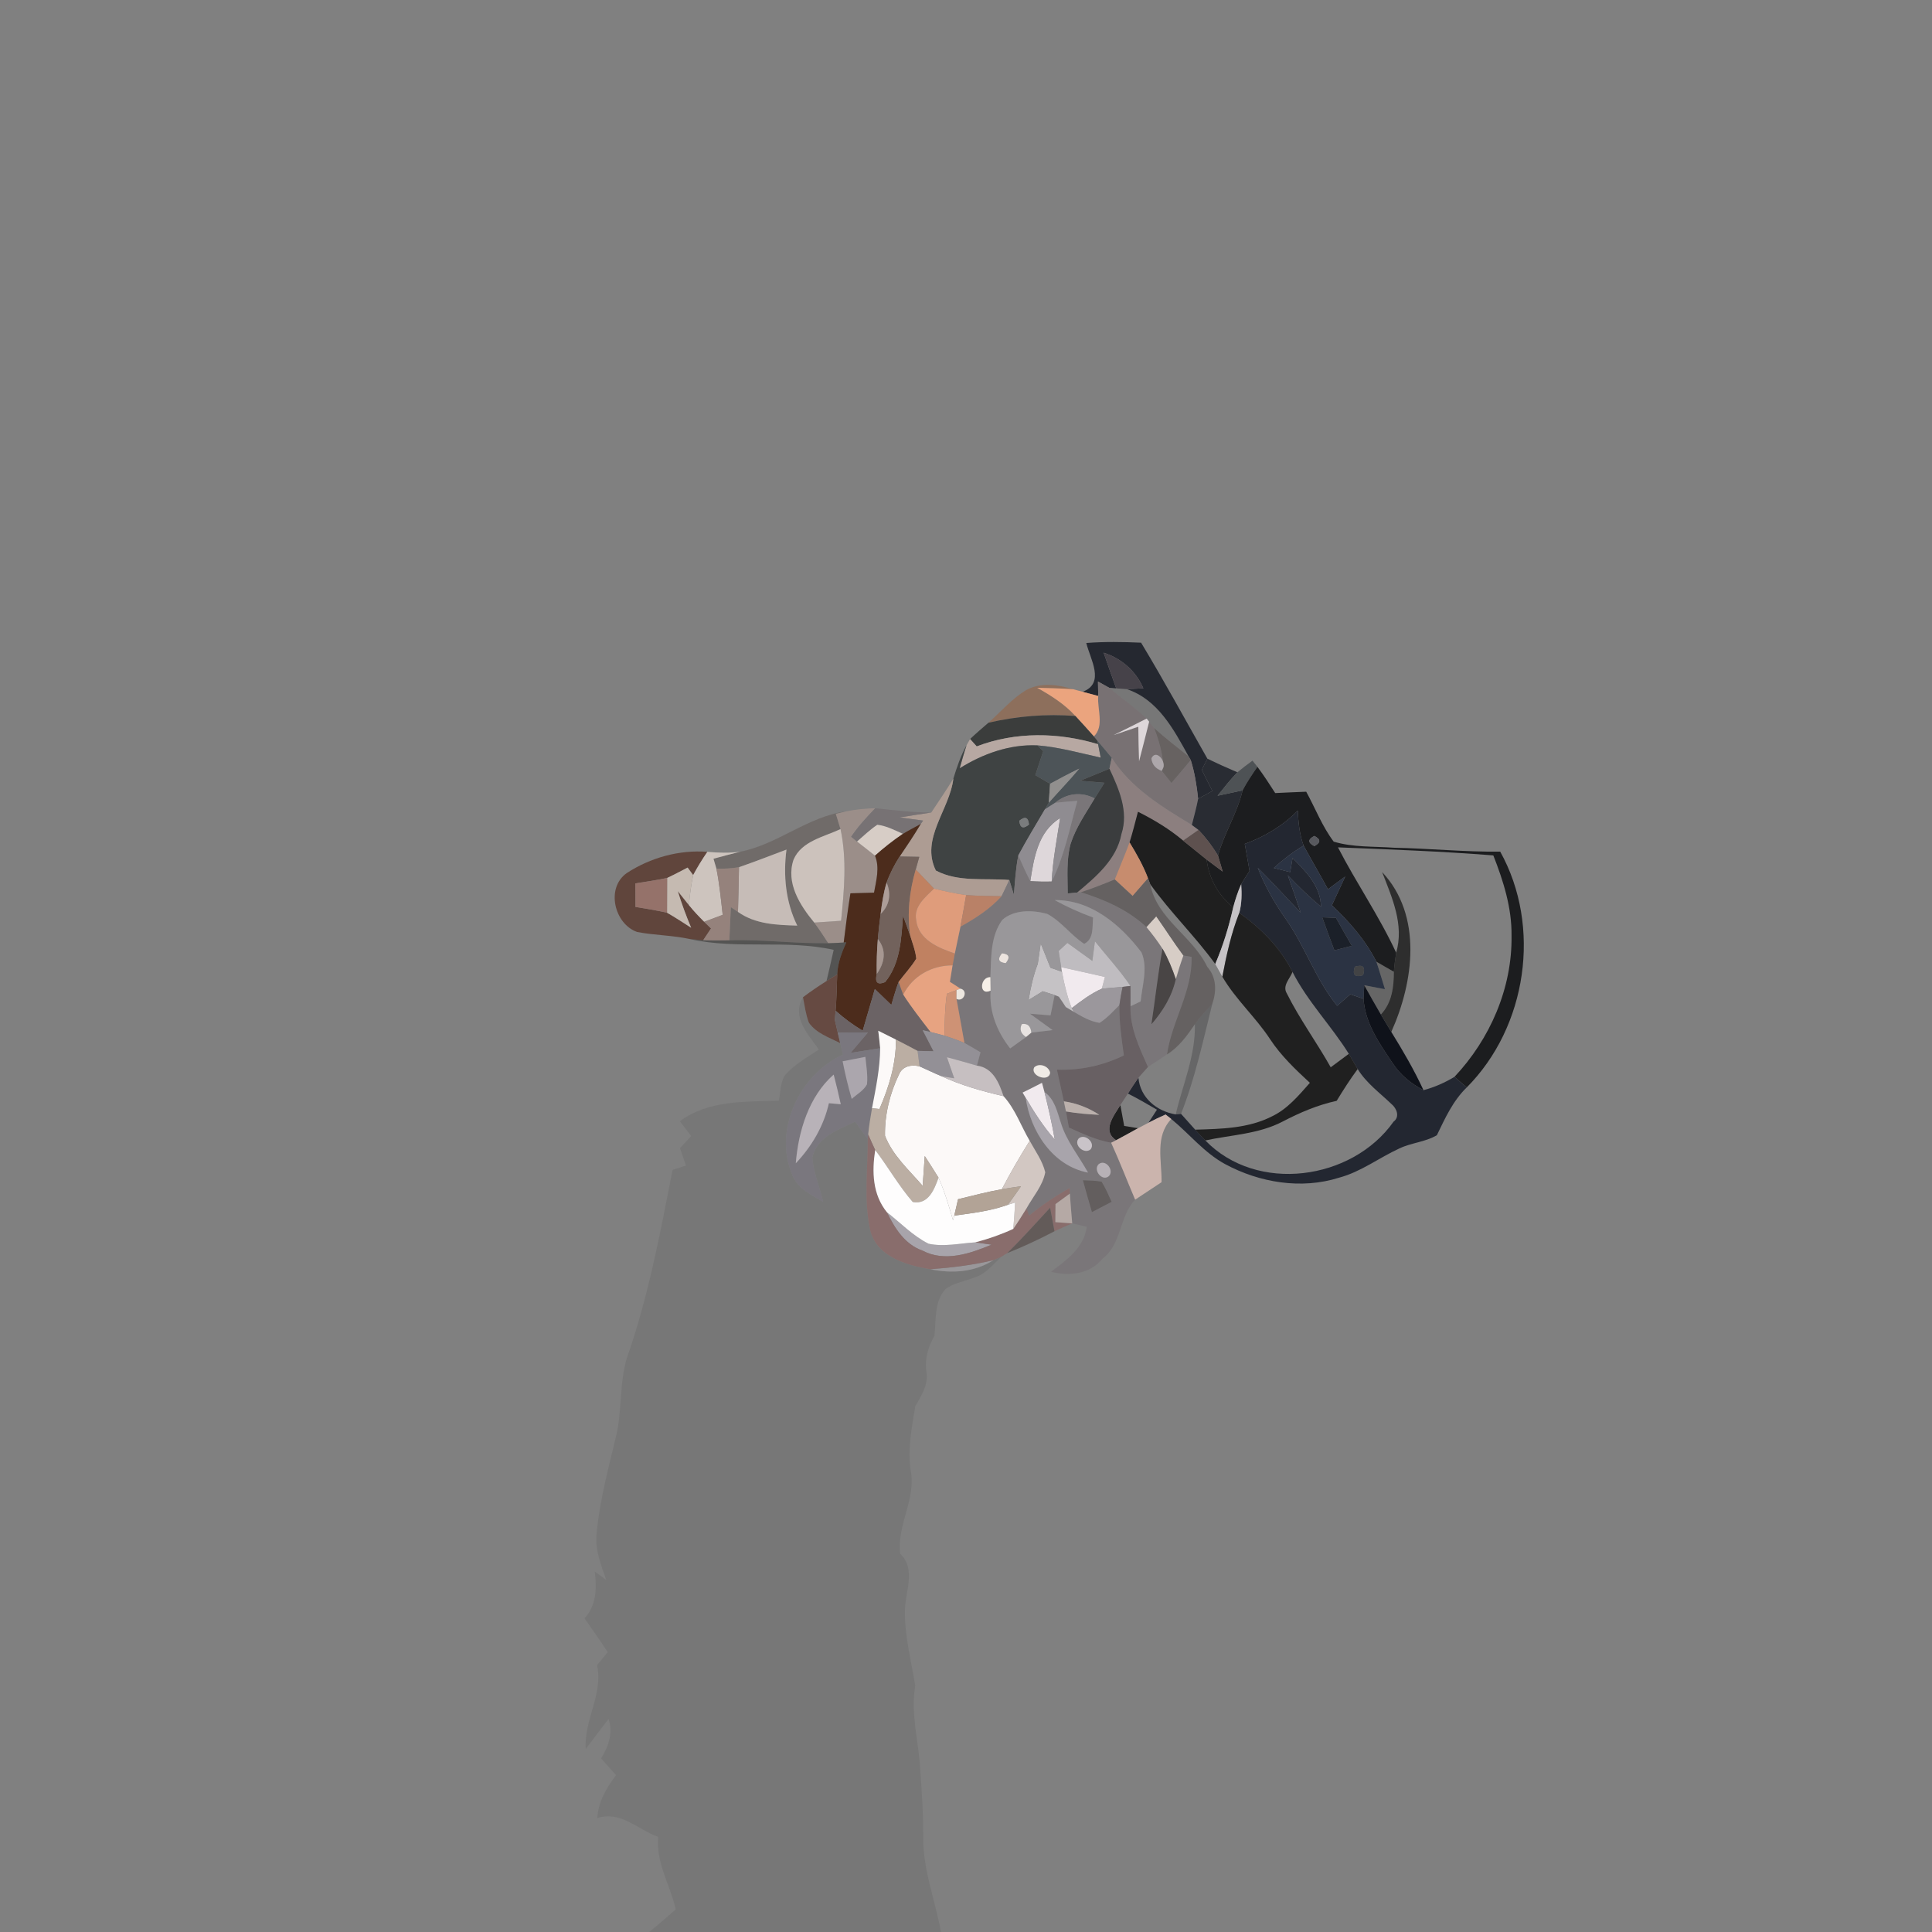 <?xml version="1.0" encoding="UTF-8" ?>
<!DOCTYPE svg PUBLIC "-//W3C//DTD SVG 1.1//EN" "http://www.w3.org/Graphics/SVG/1.1/DTD/svg11.dtd">
<svg width="384pt" height="384pt" viewBox="0 0 384 384" version="1.1" xmlns="http://www.w3.org/2000/svg">
<rect x="0" y="0" width="384" height="384" fill="#808080" stroke="none"/>
<g id="#252830fd">
<path fill="#252830" opacity="1.00" d=" M 215.91 127.80 C 219.54 127.52 223.18 127.58 226.80 127.74 C 231.38 135.32 235.60 143.10 239.98 150.80 C 239.70 151.35 239.14 152.46 238.86 153.01 C 239.56 154.41 240.26 155.81 240.97 157.21 C 240.02 157.73 239.08 158.25 238.14 158.77 C 237.86 156.17 237.46 153.57 236.67 151.07 L 236.25 150.35 C 233.30 145.00 230.16 139.03 223.95 136.97 C 224.77 136.93 226.42 136.85 227.25 136.81 C 225.76 133.35 222.92 130.88 219.36 129.73 C 220.16 132.10 221.01 134.46 221.86 136.82 C 221.51 136.79 220.81 136.73 220.46 136.70 C 219.90 136.39 218.78 135.77 218.23 135.46 C 218.24 136.18 218.26 137.61 218.28 138.33 C 217.24 138.05 216.21 137.78 215.19 137.50 C 219.74 135.77 216.67 130.99 215.91 127.80 Z" />
</g>
<g id="#464249ff">
<path fill="#464249" opacity="1.00" d=" M 219.36 129.73 C 222.92 130.88 225.76 133.35 227.25 136.81 C 226.42 136.85 224.77 136.93 223.95 136.97 C 223.43 136.93 222.38 136.86 221.86 136.82 C 221.01 134.46 220.16 132.10 219.36 129.73 Z" />
</g>
<g id="#8d6f5cff">
<path fill="#8d6f5c" opacity="1.00" d=" M 204.05 137.11 C 206.92 135.58 210.32 136.08 213.30 136.99 C 210.92 136.81 208.53 136.78 206.15 136.70 C 208.90 138.25 211.61 139.95 213.74 142.31 C 207.94 141.86 202.12 142.33 196.46 143.65 C 198.96 141.45 201.15 138.82 204.05 137.11 Z" />
</g>
<g id="#787173ff">
<path fill="#787173" opacity="1.00" d=" M 218.28 138.33 C 218.26 137.61 218.24 136.18 218.23 135.46 C 218.78 135.77 219.90 136.39 220.46 136.70 C 222.91 138.77 225.57 140.60 227.91 142.82 C 225.73 143.95 223.52 145.03 221.32 146.11 C 222.96 145.56 224.60 145.00 226.25 144.44 C 226.28 146.73 226.31 149.01 226.40 151.30 C 227.09 148.69 227.74 146.06 228.40 143.44 C 228.65 143.75 229.14 144.38 229.39 144.69 C 230.36 147.19 231.10 149.81 231.24 152.50 C 231.67 151.19 229.74 148.84 228.85 150.74 C 228.98 151.94 229.67 152.77 230.91 153.21 C 231.39 153.81 232.35 155.02 232.83 155.62 C 234.12 154.11 235.41 152.60 236.67 151.07 C 237.46 153.57 237.86 156.17 238.14 158.77 C 237.80 160.52 237.33 162.24 236.89 163.97 C 230.93 160.36 224.81 156.67 220.97 150.64 C 220.03 149.48 219.05 148.35 218.09 147.20 C 217.92 147.00 217.58 146.58 217.41 146.37 C 219.55 144.26 218.04 140.96 218.28 138.33 Z" />
</g>
<g id="#00000012">
<path fill="#000000" opacity="0.07" d=" M 220.46 136.70 C 220.81 136.73 221.51 136.79 221.86 136.82 C 222.38 136.86 223.43 136.93 223.95 136.97 C 230.16 139.03 233.30 145.00 236.25 150.35 C 233.94 148.48 231.57 146.70 229.39 144.69 C 229.14 144.38 228.65 143.75 228.40 143.44 L 227.91 142.82 C 225.57 140.60 222.91 138.77 220.46 136.70 Z" />
<path fill="#000000" opacity="0.07" d=" M 162.75 208.59 C 160.60 205.58 157.26 202.10 159.60 198.21 C 159.93 199.90 160.15 201.64 160.77 203.26 C 162.22 205.37 164.81 206.21 167.00 207.32 C 167.14 207.90 167.41 209.04 167.55 209.62 C 158.91 213.56 153.66 224.59 157.49 233.57 C 158.54 236.23 161.29 237.51 163.60 238.86 C 162.96 235.90 161.63 233.07 161.46 230.02 C 162.34 225.99 166.66 224.49 169.95 222.94 C 170.79 224.08 171.63 225.23 172.47 226.38 C 172.49 232.29 171.67 238.36 172.89 244.18 C 173.98 249.71 180.09 251.48 184.91 252.27 C 189.22 253.16 193.66 252.87 197.45 250.47 C 197.84 250.30 198.61 249.97 198.99 249.81 C 197.34 251.36 195.86 253.31 193.58 253.94 C 191.68 254.71 189.51 254.98 187.87 256.26 C 185.66 258.78 186.06 262.39 185.73 265.51 C 184.47 267.71 183.75 270.16 184.14 272.71 C 184.56 275.24 183.10 277.42 181.91 279.51 C 181.25 283.69 180.37 287.94 180.99 292.19 C 182.16 297.92 178.23 303.07 178.91 308.81 C 182.12 311.86 179.94 316.24 179.87 320.00 C 179.75 325.09 181.12 330.06 181.91 335.06 C 180.94 340.69 182.64 346.23 182.91 351.84 C 183.26 356.30 183.51 360.77 183.50 365.25 C 183.46 371.68 185.88 377.74 187.03 384.00 L 129.03 384.00 C 130.84 382.56 132.56 381.02 134.31 379.51 C 133.23 374.69 130.31 370.21 130.83 365.11 C 126.81 363.66 123.33 359.84 118.72 361.36 C 118.89 358.13 120.54 355.34 122.45 352.83 C 121.45 351.72 120.46 350.61 119.47 349.50 C 120.96 347.12 121.89 344.41 120.95 341.65 C 119.42 343.63 117.93 345.64 116.42 347.63 C 116.02 341.87 119.94 336.72 118.67 330.95 C 119.37 330.09 120.08 329.23 120.79 328.38 C 119.30 326.10 117.73 323.87 116.17 321.65 C 118.57 319.10 118.62 315.63 118.21 312.36 C 118.97 312.91 119.73 313.46 120.49 314.01 C 119.47 311.09 118.26 308.08 118.57 304.92 C 119.16 298.32 120.92 291.90 122.44 285.47 C 123.68 280.35 123.07 274.95 124.60 269.89 C 128.86 257.77 131.22 245.09 133.68 232.51 C 134.57 232.23 135.46 231.94 136.35 231.66 C 135.95 230.51 135.54 229.35 135.14 228.20 C 135.89 227.39 136.63 226.60 137.38 225.80 C 136.62 224.82 135.87 223.83 135.12 222.85 C 140.86 218.62 148.08 219.01 154.83 218.76 C 155.11 217.11 155.09 215.33 155.93 213.83 C 157.77 211.59 160.39 210.21 162.75 208.59 Z" />
</g>
<g id="#eba47eff">
<path fill="#eba47e" opacity="1.00" d=" M 206.15 136.70 C 208.53 136.78 210.92 136.81 213.30 136.99 C 213.77 137.12 214.71 137.37 215.19 137.50 C 216.21 137.78 217.24 138.05 218.28 138.33 C 218.04 140.96 219.55 144.26 217.41 146.37 C 216.19 145.01 214.99 143.64 213.74 142.31 C 211.61 139.95 208.90 138.25 206.15 136.70 Z" />
</g>
<g id="#3b3d3cff">
<path fill="#3b3d3c" opacity="1.00" d=" M 196.46 143.65 C 202.12 142.33 207.94 141.86 213.74 142.31 C 214.99 143.64 216.19 145.01 217.41 146.37 C 217.58 146.58 217.92 147.00 218.09 147.20 L 218.25 147.92 C 210.41 145.54 201.85 145.40 194.13 148.35 C 193.80 147.98 193.14 147.25 192.81 146.89 C 193.99 145.77 195.22 144.71 196.46 143.65 Z" />
</g>
<g id="#ded7daff">
<path fill="#ded7da" opacity="1.00" d=" M 221.32 146.11 C 223.52 145.03 225.73 143.95 227.91 142.82 L 228.40 143.44 C 227.74 146.06 227.09 148.69 226.40 151.30 C 226.31 149.01 226.28 146.73 226.25 144.44 C 224.60 145.00 222.96 145.56 221.32 146.11 Z" />
<path fill="#ded7da" opacity="1.00" d=" M 204.78 175.13 C 205.50 170.48 206.33 165.27 210.71 162.60 C 210.07 166.79 209.25 170.96 209.03 175.21 C 207.61 175.26 206.19 175.22 204.78 175.13 Z" />
</g>
<g id="#676261ff">
<path fill="#676261" opacity="1.00" d=" M 229.39 144.69 C 231.57 146.70 233.94 148.48 236.25 150.35 L 236.67 151.07 C 235.41 152.60 234.12 154.11 232.83 155.62 C 232.35 155.02 231.39 153.81 230.91 153.21 L 231.24 152.50 C 231.10 149.81 230.36 147.19 229.39 144.69 Z" />
</g>
<g id="#b7a8a2ff">
<path fill="#b7a8a2" opacity="1.00" d=" M 194.13 148.35 C 201.85 145.40 210.41 145.54 218.25 147.92 C 218.38 148.59 218.64 149.92 218.77 150.58 C 214.61 149.67 210.48 148.49 206.22 148.15 C 200.69 147.90 195.38 149.81 190.75 152.70 C 191.18 151.16 191.61 149.62 192.12 148.11 C 192.29 147.80 192.64 147.19 192.81 146.89 C 193.14 147.25 193.80 147.98 194.13 148.35 Z" />
</g>
<g id="#4d5458ff">
<path fill="#4d5458" opacity="1.00" d=" M 218.09 147.20 C 219.05 148.35 220.03 149.48 220.97 150.64 C 220.81 151.36 220.66 152.08 220.51 152.79 C 218.56 153.59 216.62 154.38 214.68 155.18 C 216.29 155.31 217.91 155.45 219.52 155.58 C 218.87 156.62 218.22 157.65 217.57 158.69 C 214.91 157.31 212.01 157.66 209.72 159.56 C 209.21 159.89 208.19 160.54 207.68 160.87 C 207.87 160.54 208.26 159.88 208.45 159.55 C 210.45 157.27 212.57 155.10 214.51 152.77 C 212.55 153.72 210.62 154.74 208.71 155.78 C 207.73 155.21 206.75 154.64 205.78 154.07 C 206.30 152.48 206.82 150.89 207.35 149.30 C 207.07 149.01 206.50 148.43 206.22 148.15 C 210.48 148.49 214.61 149.67 218.77 150.58 C 218.64 149.92 218.38 148.59 218.25 147.92 L 218.09 147.20 Z" />
</g>
<g id="#3f4343ff">
<path fill="#3f4343" opacity="1.00" d=" M 189.49 154.75 C 190.19 152.47 190.95 150.19 192.12 148.11 C 191.61 149.62 191.18 151.16 190.75 152.70 C 195.38 149.81 200.69 147.90 206.22 148.15 C 206.50 148.43 207.07 149.01 207.35 149.30 C 206.82 150.89 206.30 152.48 205.78 154.07 C 206.75 154.64 207.73 155.21 208.71 155.78 C 208.63 157.04 208.55 158.29 208.45 159.55 C 208.26 159.88 207.87 160.54 207.68 160.87 C 205.90 163.91 204.06 166.91 202.40 170.02 C 201.89 172.60 201.73 175.24 201.52 177.86 C 201.22 176.87 200.91 175.89 200.61 174.91 C 195.76 174.49 190.48 175.40 186.01 173.03 C 182.88 166.70 188.76 160.94 189.49 154.75 M 202.60 163.13 C 202.73 164.57 203.37 164.82 204.52 163.89 C 204.38 162.44 203.74 162.18 202.60 163.13 Z" />
</g>
<g id="#ada7abff">
<path fill="#ada7ab" opacity="1.00" d=" M 228.85 150.74 C 229.74 148.84 231.67 151.19 231.24 152.50 L 230.91 153.21 C 229.67 152.77 228.98 151.94 228.85 150.74 Z" />
</g>
<g id="#8c7f7fff">
<path fill="#8c7f7f" opacity="1.00" d=" M 220.51 152.79 C 220.66 152.08 220.81 151.36 220.97 150.64 C 224.81 156.67 230.93 160.36 236.89 163.97 C 237.22 164.21 237.88 164.70 238.21 164.95 C 237.19 165.66 236.17 166.37 235.16 167.08 C 232.43 164.77 229.36 162.94 226.18 161.34 C 225.64 163.37 225.14 165.42 224.51 167.43 C 223.59 169.91 222.54 172.34 221.57 174.80 C 219.35 175.71 217.12 176.61 214.84 177.34 L 214.07 177.41 C 217.83 174.27 221.94 170.83 222.90 165.75 C 224.37 161.27 222.38 156.80 220.51 152.79 Z" />
</g>
<g id="#292c33ff">
<path fill="#292c33" opacity="1.00" d=" M 238.86 153.01 C 239.14 152.46 239.70 151.35 239.98 150.80 C 241.94 151.74 243.93 152.65 245.94 153.50 C 244.53 154.97 243.27 156.57 242.00 158.16 C 243.66 157.80 245.32 157.44 246.98 157.09 C 245.91 161.62 243.34 165.58 242.08 170.04 C 240.97 168.21 239.68 166.50 238.21 164.95 C 237.88 164.70 237.22 164.21 236.89 163.97 C 237.33 162.24 237.80 160.52 238.14 158.77 C 239.08 158.25 240.02 157.73 240.97 157.21 C 240.26 155.81 239.56 154.41 238.86 153.01 Z" />
</g>
<g id="#4c5154f8">
<path fill="#4c5154" opacity="0.97" d=" M 245.94 153.50 C 246.91 152.70 247.91 151.93 248.94 151.19 C 249.18 151.50 249.68 152.10 249.92 152.41 C 248.88 153.93 247.84 155.45 246.98 157.09 C 245.32 157.44 243.66 157.80 242.00 158.16 C 243.27 156.57 244.53 154.97 245.94 153.50 Z" />
</g>
<g id="#918f8eff">
<path fill="#918f8e" opacity="1.00" d=" M 208.71 155.78 C 210.62 154.74 212.55 153.72 214.51 152.77 C 212.57 155.10 210.45 157.27 208.45 159.55 C 208.55 158.29 208.63 157.04 208.71 155.78 Z" />
</g>
<g id="#3b3d3eff">
<path fill="#3b3d3e" opacity="1.00" d=" M 214.68 155.18 C 216.62 154.38 218.56 153.59 220.51 152.79 C 222.38 156.80 224.37 161.27 222.90 165.75 C 221.94 170.83 217.83 174.27 214.07 177.41 C 213.61 177.45 212.68 177.53 212.21 177.57 C 212.21 174.27 211.91 170.90 212.80 167.68 C 213.85 164.43 215.84 161.60 217.57 158.69 C 218.22 157.65 218.87 156.62 219.52 155.58 C 217.91 155.45 216.29 155.31 214.68 155.18 Z" />
</g>
<g id="#1c1d1fff">
<path fill="#1c1d1f" opacity="1.00" d=" M 246.98 157.09 C 247.84 155.45 248.88 153.93 249.92 152.41 C 251.18 154.09 252.32 155.86 253.46 157.63 C 255.51 157.54 257.56 157.43 259.62 157.36 C 261.44 160.67 262.80 164.26 265.08 167.28 C 268.94 168.45 273.03 168.20 277.01 168.49 C 284.07 168.63 291.11 169.35 298.18 169.27 C 306.45 184.15 303.51 204.10 291.52 216.14 C 290.70 215.44 289.89 214.73 289.08 214.04 C 296.16 206.52 300.58 196.39 300.43 185.99 C 300.50 180.45 298.81 175.11 296.81 170.02 C 286.53 169.20 276.22 168.83 265.93 168.42 C 269.58 175.51 274.14 182.10 277.50 189.36 C 277.31 190.61 277.14 191.87 277.04 193.14 C 275.87 192.48 274.71 191.82 273.56 191.14 C 271.39 186.85 268.19 183.21 264.72 179.93 C 265.61 178.02 266.50 176.12 267.38 174.21 C 266.23 175.05 265.08 175.90 263.94 176.75 C 262.37 173.83 260.68 170.98 259.10 168.07 C 258.28 165.84 258.06 163.46 257.94 161.11 C 255.00 164.13 251.35 166.30 247.41 167.73 C 247.73 169.53 248.06 171.33 248.36 173.13 C 247.79 173.99 247.22 174.84 246.70 175.73 C 246.03 177.22 245.53 178.77 245.11 180.34 C 242.16 177.96 240.28 174.62 239.83 170.85 C 240.88 171.65 241.95 172.44 243.02 173.23 C 242.71 172.17 242.39 171.10 242.08 170.04 C 243.34 165.58 245.91 161.62 246.98 157.09 M 261.23 166.15 C 259.92 166.83 259.92 167.51 261.24 168.17 C 262.54 167.48 262.54 166.81 261.23 166.15 Z" />
</g>
<g id="#ad9c93ff">
<path fill="#ad9c93" opacity="1.00" d=" M 189.49 154.75 C 188.76 160.94 182.88 166.70 186.01 173.03 C 190.48 175.40 195.76 174.49 200.61 174.91 C 200.11 175.99 199.60 177.06 199.07 178.13 C 196.72 178.09 194.37 178.07 192.03 177.91 C 189.87 177.61 187.75 177.12 185.64 176.63 C 184.44 175.35 183.23 174.08 182.01 172.82 C 182.24 171.98 182.48 171.13 182.72 170.30 C 181.42 170.27 180.12 170.25 178.82 170.23 C 180.27 168.10 181.70 165.96 183.02 163.75 L 183.47 163.10 C 181.91 162.89 180.35 162.68 178.80 162.47 C 180.90 162.13 183.00 161.80 185.10 161.49 C 186.58 159.25 188.10 157.04 189.49 154.75 Z" />
</g>
<g id="#7a7679ff">
<path fill="#7a7679" opacity="1.00" d=" M 209.72 159.56 C 212.01 157.66 214.91 157.31 217.57 158.69 C 215.84 161.60 213.85 164.43 212.80 167.68 C 211.91 170.90 212.21 174.27 212.21 177.57 C 212.68 177.53 213.61 177.45 214.07 177.41 L 214.84 177.34 C 219.55 178.81 224.21 180.85 227.86 184.26 C 229.01 185.63 230.09 187.06 231.06 188.57 C 230.14 193.55 229.61 198.59 228.85 203.59 C 231.11 200.99 232.96 198.01 233.70 194.61 C 234.16 193.03 234.65 191.46 235.21 189.91 C 235.61 189.98 236.42 190.12 236.83 190.19 C 237.02 197.09 232.91 202.93 231.95 209.57 C 230.70 210.43 229.42 211.22 228.17 212.07 C 226.46 208.25 224.58 204.30 224.69 200.00 C 225.20 199.76 226.21 199.28 226.71 199.04 C 227.01 195.84 228.20 192.38 226.88 189.30 C 222.74 183.83 216.89 178.83 209.62 178.90 C 212.07 180.25 214.63 181.40 217.26 182.36 C 217.07 184.20 217.48 186.59 215.49 187.60 C 212.84 185.87 210.95 183.13 208.14 181.64 C 205.25 180.86 201.59 180.74 199.22 182.83 C 196.84 186.07 197.01 190.39 196.85 194.22 C 194.76 194.13 194.50 198.03 196.89 196.90 C 196.59 201.13 198.20 205.11 200.78 208.38 C 201.82 207.62 202.87 206.87 203.93 206.12 C 204.19 205.90 204.72 205.46 204.99 205.24 C 206.39 205.08 207.80 204.91 209.21 204.74 C 207.71 203.65 206.21 202.56 204.70 201.48 C 206.07 201.59 207.43 201.70 208.80 201.81 C 209.07 200.46 209.35 199.11 209.62 197.77 C 209.83 197.85 210.25 198.02 210.46 198.10 C 210.93 198.77 211.39 199.45 211.83 200.15 C 212.24 200.40 213.06 200.90 213.48 201.14 C 215.06 202.07 216.70 203.02 218.55 203.30 C 220.05 202.36 221.24 201.00 222.49 199.77 C 222.44 203.12 222.91 206.45 223.38 209.77 C 219.23 211.79 214.69 212.78 210.07 212.60 C 210.52 214.70 210.99 216.80 211.45 218.90 C 211.55 219.40 211.76 220.41 211.87 220.91 C 212.06 221.97 212.26 223.04 212.45 224.11 C 215.16 225.33 217.90 226.61 220.85 227.13 C 222.55 230.85 224.01 234.68 225.62 238.44 C 222.44 241.74 222.99 247.24 219.16 250.15 C 216.67 253.24 212.55 253.71 208.91 252.77 C 212.02 250.42 215.42 248.02 216.01 243.84 C 215.28 243.67 213.83 243.32 213.11 243.15 C 212.94 241.18 212.77 239.21 212.64 237.24 L 212.60 236.13 C 209.77 237.72 207.07 239.54 204.55 241.59 C 204.42 241.23 204.17 240.51 204.04 240.15 C 205.33 237.81 207.25 235.68 207.75 233.00 C 207.20 230.71 205.77 228.78 204.66 226.75 C 202.92 223.79 201.79 220.44 199.46 217.87 C 198.56 215.18 197.35 212.23 194.17 211.80 C 194.40 210.92 194.64 210.03 194.88 209.15 C 193.82 208.52 192.77 207.89 191.69 207.30 C 191.18 204.38 190.63 201.46 190.11 198.54 C 191.53 199.26 192.53 196.88 190.90 196.50 C 190.72 196.38 190.36 196.15 190.18 196.03 C 189.84 195.81 189.15 195.37 188.80 195.15 C 188.97 194.05 189.14 192.96 189.33 191.87 C 189.47 191.08 189.62 190.30 189.78 189.52 C 190.14 187.74 190.54 185.96 190.90 184.18 C 193.87 182.53 196.77 180.67 199.07 178.13 C 199.60 177.06 200.11 175.99 200.61 174.91 C 200.91 175.89 201.22 176.87 201.52 177.86 C 201.73 175.24 201.89 172.60 202.40 170.02 C 203.15 171.74 203.91 173.46 204.78 175.13 C 206.19 175.22 207.61 175.26 209.03 175.21 C 211.56 170.16 212.61 164.57 214.13 159.18 C 212.66 159.29 211.18 159.40 209.72 159.56 M 205.57 212.13 C 204.65 213.83 208.50 215.21 208.72 213.21 C 208.46 211.89 206.57 211.19 205.57 212.13 M 203.25 217.16 C 203.41 217.42 203.71 217.93 203.86 218.19 C 204.81 224.85 209.25 231.74 216.25 233.06 C 214.44 229.78 211.97 226.82 210.86 223.19 C 210.12 220.98 209.64 218.49 207.60 217.06 C 207.47 216.60 207.23 215.68 207.10 215.22 C 205.82 215.88 204.54 216.53 203.25 217.16 M 214.37 226.31 C 213.33 227.65 215.59 229.54 216.79 228.41 C 217.78 227.08 215.56 225.18 214.37 226.31 M 218.36 231.40 C 217.21 232.57 219.06 234.90 220.39 233.77 C 221.54 232.59 219.70 230.29 218.36 231.40 M 215.23 234.58 C 215.81 236.70 216.41 238.81 217.03 240.92 C 218.33 240.23 219.64 239.55 220.95 238.87 C 220.32 237.51 219.74 236.13 218.95 234.86 C 217.72 234.64 216.47 234.63 215.23 234.58 Z" />
</g>
<g id="#8f8c91ff">
<path fill="#8f8c91" opacity="1.00" d=" M 209.72 159.56 C 211.18 159.40 212.66 159.29 214.13 159.18 C 212.61 164.57 211.56 170.16 209.03 175.21 C 209.25 170.96 210.07 166.79 210.71 162.60 C 206.33 165.27 205.50 170.48 204.78 175.13 C 203.91 173.46 203.15 171.74 202.40 170.02 C 204.06 166.91 205.90 163.91 207.68 160.87 C 208.19 160.54 209.21 159.89 209.72 159.56 Z" />
</g>
<g id="#706b69fe">
<path fill="#706b69" opacity="1.00" d=" M 147.14 169.28 C 154.61 167.82 160.56 162.28 168.16 161.27 C 167.65 161.39 166.64 161.64 166.13 161.76 C 166.45 162.76 166.76 163.77 167.06 164.79 C 163.77 166.34 159.34 167.16 157.74 170.83 C 156.14 175.47 158.99 179.93 161.84 183.37 C 162.82 184.70 163.74 186.08 164.63 187.47 C 158.07 187.58 151.53 186.68 144.96 186.90 C 145.06 184.70 145.16 182.50 145.26 180.30 C 145.62 180.53 146.33 181.01 146.68 181.25 C 150.12 183.71 154.39 183.85 158.46 183.97 C 156.15 179.27 155.65 174.00 156.32 168.86 C 153.18 170.04 150.05 171.27 146.88 172.36 C 145.40 172.63 143.89 172.69 142.39 172.65 C 142.25 172.16 141.96 171.17 141.81 170.68 C 143.58 170.19 145.36 169.72 147.14 169.28 Z" />
</g>
<g id="#9b8e89ff">
<path fill="#9b8e89" opacity="1.00" d=" M 168.16 161.27 C 170.07 160.87 172.02 160.70 173.97 160.64 C 172.25 162.43 170.57 164.25 169.18 166.31 C 169.47 166.55 170.05 167.02 170.34 167.26 C 171.52 168.20 172.73 169.11 173.91 170.07 C 174.89 172.46 174.15 175.00 173.72 177.42 C 172.15 177.47 170.59 177.51 169.03 177.55 C 168.51 180.80 168.09 184.06 167.69 187.33 C 166.67 187.40 165.65 187.44 164.63 187.47 C 163.74 186.08 162.82 184.70 161.84 183.37 C 163.61 183.25 165.39 183.13 167.17 183.01 C 167.79 176.97 168.35 170.79 167.06 164.79 C 166.76 163.77 166.45 162.76 166.13 161.76 C 166.64 161.64 167.65 161.39 168.16 161.27 Z" />
</g>
<g id="#777274fe">
<path fill="#777274" opacity="1.00" d=" M 173.97 160.64 C 177.67 161.04 181.37 161.48 185.10 161.49 C 183.00 161.80 180.90 162.13 178.80 162.47 C 180.35 162.68 181.91 162.89 183.47 163.10 L 183.02 163.75 C 181.83 164.41 180.62 165.03 179.46 165.73 C 177.81 165.00 176.18 164.14 174.37 163.93 C 172.92 164.91 171.65 166.12 170.34 167.26 C 170.05 167.02 169.47 166.55 169.18 166.31 C 170.57 164.25 172.25 162.43 173.97 160.64 Z" />
</g>
<g id="#232731ff">
<path fill="#232731" opacity="1.00" d=" M 247.41 167.73 C 251.35 166.30 255.00 164.13 257.94 161.11 C 258.06 163.46 258.28 165.84 259.10 168.07 C 256.97 169.34 255.01 170.85 253.18 172.52 C 254.00 172.72 255.62 173.13 256.44 173.34 C 256.55 172.64 256.79 171.24 256.90 170.54 C 259.59 173.23 262.51 176.16 262.56 180.23 C 260.23 178.29 258.05 176.17 255.96 173.98 C 256.85 176.44 257.71 178.90 258.52 181.39 C 255.66 178.44 252.92 175.37 249.99 172.49 C 251.39 176.04 253.26 179.38 255.45 182.50 C 259.37 188.02 261.47 194.63 265.77 199.91 C 266.63 199.15 267.51 198.38 268.38 197.62 C 269.26 197.92 270.14 198.22 271.02 198.53 C 271.31 203.34 274.17 207.41 276.77 211.27 C 278.29 213.61 280.47 215.40 282.93 216.68 C 285.10 216.11 287.16 215.19 289.08 214.04 C 289.89 214.73 290.70 215.44 291.52 216.14 C 288.78 218.80 287.22 222.26 285.59 225.63 C 283.31 226.99 280.51 227.12 278.12 228.27 C 274.09 230.12 270.50 232.91 266.16 234.07 C 258.65 236.45 250.33 235.06 243.49 231.37 C 239.35 229.12 236.39 225.36 232.80 222.41 C 232.52 222.19 231.95 221.74 231.67 221.52 C 230.51 222.02 229.38 222.58 228.26 223.16 C 228.68 222.51 229.53 221.21 229.95 220.56 C 228.05 219.44 226.14 218.35 224.18 217.35 C 224.86 216.29 225.54 215.23 226.27 214.20 C 226.62 218.18 229.90 220.87 233.68 221.50 L 234.74 221.39 C 235.67 222.43 236.61 223.48 237.55 224.53 C 238.20 225.26 238.87 225.98 239.57 226.67 C 249.79 237.25 268.72 234.64 276.98 222.94 C 278.27 221.98 277.62 220.31 276.58 219.45 C 274.25 217.21 271.57 215.28 269.85 212.48 C 269.24 211.48 268.68 210.46 268.09 209.46 C 264.61 203.86 259.91 199.11 256.90 193.18 C 254.48 188.37 250.66 184.53 246.32 181.43 C 246.82 179.57 246.83 177.64 246.70 175.73 C 247.22 174.84 247.79 173.99 248.36 173.13 C 248.06 171.33 247.73 169.53 247.41 167.73 Z" />
</g>
<g id="#000000c1">
<path fill="#000000" opacity="0.76" d=" M 226.18 161.34 C 229.36 162.94 232.43 164.77 235.16 167.08 C 236.71 168.33 238.26 169.60 239.83 170.85 C 240.28 174.62 242.16 177.96 245.11 180.34 C 244.25 184.19 243.10 187.97 241.54 191.60 C 237.53 186.07 232.59 181.30 228.61 175.73 C 228.50 175.44 228.29 174.86 228.18 174.57 C 227.23 172.06 225.90 169.71 224.51 167.43 C 225.14 165.42 225.64 163.37 226.18 161.34 Z" />
<path fill="#000000" opacity="0.76" d=" M 221.84 226.63 C 218.95 224.75 221.41 221.72 222.68 219.64 C 222.94 221.02 223.19 222.40 223.44 223.79 C 224.13 223.90 225.52 224.13 226.21 224.24 C 224.75 225.03 223.31 225.86 221.84 226.63 Z" />
</g>
<g id="#7a7c7dff">
<path fill="#7a7c7d" opacity="1.00" d=" M 202.60 163.13 C 203.74 162.18 204.38 162.44 204.52 163.89 C 203.37 164.82 202.73 164.57 202.60 163.13 Z" />
</g>
<g id="#d7cdc6ff">
<path fill="#d7cdc6" opacity="1.00" d=" M 170.34 167.26 C 171.65 166.12 172.92 164.91 174.37 163.93 C 176.18 164.14 177.81 165.00 179.46 165.73 C 177.51 167.05 175.67 168.51 173.91 170.07 C 172.73 169.11 171.52 168.20 170.34 167.26 Z" />
<path fill="#d7cdc6" opacity="1.00" d=" M 229.81 182.12 C 231.63 184.70 233.32 187.37 235.21 189.91 C 234.65 191.46 234.16 193.03 233.70 194.61 C 232.99 192.52 232.16 190.48 231.06 188.57 C 230.09 187.06 229.01 185.63 227.86 184.26 C 228.35 183.73 229.32 182.65 229.81 182.12 Z" />
</g>
<g id="#4c2c1cff">
<path fill="#4c2c1c" opacity="1.00" d=" M 179.46 165.73 C 180.62 165.03 181.83 164.41 183.02 163.75 C 181.70 165.96 180.27 168.10 178.82 170.23 C 177.78 171.86 176.88 173.59 176.22 175.42 C 175.60 177.45 175.29 179.56 175.03 181.67 C 174.81 183.32 174.62 184.98 174.48 186.64 C 174.28 188.95 174.22 191.27 174.26 193.59 C 173.86 195.29 174.42 195.83 175.92 195.20 C 178.96 191.52 179.14 186.53 179.48 181.99 C 179.96 183.32 180.46 184.64 180.92 185.98 C 181.36 187.48 181.96 188.96 182.12 190.53 C 181.12 192.21 179.75 193.62 178.60 195.18 C 178.05 196.68 177.61 198.21 177.16 199.74 C 176.07 198.68 174.97 197.62 173.88 196.58 C 173.07 199.34 172.29 202.10 171.47 204.86 C 169.55 203.71 167.74 202.39 166.08 200.89 C 166.28 198.49 166.31 196.07 166.40 193.66 C 166.49 191.42 167.30 189.32 168.20 187.30 L 167.69 187.33 C 168.09 184.06 168.51 180.80 169.03 177.55 C 170.59 177.51 172.15 177.47 173.72 177.42 C 174.15 175.00 174.89 172.46 173.91 170.07 C 175.67 168.51 177.51 167.05 179.46 165.73 Z" />
</g>
<g id="#ccc2bcff">
<path fill="#ccc2bc" opacity="1.00" d=" M 157.74 170.83 C 159.34 167.16 163.77 166.34 167.06 164.79 C 168.35 170.79 167.79 176.97 167.17 183.01 C 165.39 183.13 163.61 183.25 161.84 183.37 C 158.99 179.93 156.14 175.47 157.74 170.83 Z" />
</g>
<g id="#5d504efa">
<path fill="#5d504e" opacity="0.98" d=" M 238.21 164.95 C 239.68 166.50 240.97 168.21 242.08 170.04 C 242.39 171.10 242.71 172.17 243.02 173.23 C 241.95 172.44 240.88 171.65 239.83 170.85 C 238.26 169.60 236.71 168.33 235.16 167.08 C 236.17 166.37 237.19 165.66 238.21 164.95 Z" />
</g>
<g id="#58595eff">
<path fill="#58595e" opacity="1.00" d=" M 261.23 166.15 C 262.54 166.81 262.54 167.48 261.24 168.17 C 259.92 167.51 259.92 166.83 261.23 166.15 Z" />
</g>
<g id="#c78c6eff">
<path fill="#c78c6e" opacity="1.00" d=" M 221.57 174.80 C 222.54 172.34 223.59 169.91 224.51 167.43 C 225.90 169.71 227.23 172.06 228.18 174.57 C 227.16 175.74 226.14 176.90 225.12 178.08 C 223.94 176.98 222.76 175.89 221.57 174.80 Z" />
</g>
<g id="#60453cfe">
<path fill="#60453c" opacity="1.00" d=" M 124.56 173.54 C 129.24 170.48 134.99 168.87 140.59 169.31 C 139.57 170.80 138.62 172.34 137.77 173.93 C 137.49 173.56 136.94 172.81 136.67 172.44 C 135.32 173.14 133.98 173.86 132.60 174.50 C 130.51 174.94 128.39 175.25 126.28 175.58 C 126.29 177.14 126.29 178.70 126.30 180.26 C 128.40 180.60 130.50 180.94 132.58 181.41 C 134.21 182.34 135.79 183.38 137.37 184.40 C 136.37 182.01 135.47 179.59 134.71 177.11 C 135.45 178.04 136.19 178.97 136.93 179.90 C 137.86 181.07 138.90 182.15 139.96 183.21 C 140.41 183.65 140.86 184.09 141.32 184.54 C 140.80 185.31 140.27 186.09 139.76 186.88 C 139.09 186.82 137.76 186.70 137.10 186.64 C 133.64 185.89 130.09 185.90 126.63 185.24 C 122.09 183.63 120.38 176.49 124.56 173.54 Z" />
</g>
<g id="#cdc4beff">
<path fill="#cdc4be" opacity="1.00" d=" M 140.59 169.31 C 142.77 169.50 144.97 169.58 147.14 169.28 C 145.36 169.72 143.58 170.19 141.81 170.68 C 141.96 171.17 142.25 172.16 142.39 172.65 C 143.00 175.68 143.29 178.76 143.64 181.83 C 142.41 182.29 141.18 182.75 139.96 183.21 C 138.90 182.15 137.86 181.07 136.93 179.90 C 137.09 177.90 137.36 175.90 137.77 173.93 C 138.62 172.34 139.57 170.80 140.59 169.31 Z" />
</g>
<g id="#c6bcb7ff">
<path fill="#c6bcb7" opacity="1.00" d=" M 146.88 172.36 C 150.05 171.27 153.18 170.04 156.32 168.86 C 155.65 174.00 156.15 179.27 158.46 183.97 C 154.39 183.85 150.12 183.71 146.68 181.25 C 146.77 178.29 146.82 175.32 146.88 172.36 Z" />
</g>
<g id="#2b3343ff">
<path fill="#2b3343" opacity="1.00" d=" M 253.18 172.52 C 255.01 170.85 256.97 169.34 259.10 168.07 C 260.68 170.98 262.37 173.83 263.94 176.75 C 265.08 175.90 266.23 175.05 267.38 174.21 C 266.50 176.12 265.61 178.02 264.72 179.93 C 268.19 183.21 271.39 186.85 273.56 191.14 C 274.17 192.95 274.70 194.79 275.27 196.61 C 273.90 196.35 272.52 196.09 271.16 195.83 C 271.10 196.73 271.05 197.63 271.02 198.53 C 270.14 198.22 269.26 197.92 268.38 197.62 C 267.51 198.38 266.63 199.15 265.77 199.91 C 261.47 194.63 259.37 188.02 255.45 182.50 C 253.26 179.38 251.39 176.04 249.99 172.49 C 252.92 175.37 255.66 178.44 258.52 181.39 C 257.71 178.90 256.85 176.44 255.96 173.98 C 258.05 176.17 260.23 178.29 262.56 180.23 C 262.51 176.16 259.59 173.23 256.90 170.54 C 256.79 171.24 256.55 172.64 256.44 173.34 C 255.62 173.13 254.00 172.72 253.18 172.52 M 262.81 182.32 C 263.58 184.52 264.39 186.71 265.22 188.89 C 266.37 188.59 267.53 188.28 268.69 187.99 C 267.62 186.14 266.57 184.29 265.53 182.43 C 264.85 182.40 263.49 182.35 262.81 182.32 M 269.28 192.15 C 268.75 193.77 269.29 194.33 270.92 193.83 C 271.45 192.19 270.90 191.63 269.28 192.15 Z" />
</g>
<g id="#72625cff">
<path fill="#72625c" opacity="1.00" d=" M 176.22 175.42 C 176.88 173.59 177.78 171.86 178.82 170.23 C 180.12 170.25 181.42 170.27 182.72 170.30 C 182.48 171.13 182.24 171.98 182.01 172.82 C 180.77 177.08 180.25 181.57 180.92 185.98 C 180.46 184.64 179.96 183.32 179.48 181.99 C 179.14 186.53 178.96 191.52 175.92 195.20 C 174.42 195.83 173.86 195.29 174.26 193.59 C 175.83 191.37 176.28 188.89 174.48 186.64 C 174.62 184.98 174.81 183.32 175.03 181.67 C 176.82 179.92 177.17 177.70 176.22 175.42 Z" />
</g>
<g id="#c5bab1ff">
<path fill="#c5bab1" opacity="1.00" d=" M 132.60 174.50 C 133.98 173.86 135.32 173.14 136.67 172.44 C 136.94 172.81 137.49 173.56 137.77 173.93 C 137.36 175.90 137.09 177.90 136.93 179.90 C 136.19 178.97 135.45 178.04 134.71 177.11 C 135.47 179.59 136.37 182.01 137.37 184.40 C 135.79 183.38 134.21 182.34 132.58 181.41 C 132.60 179.11 132.60 176.80 132.60 174.50 Z" />
</g>
<g id="#95827cff">
<path fill="#95827c" opacity="1.00" d=" M 142.39 172.65 C 143.89 172.69 145.40 172.63 146.88 172.36 C 146.82 175.32 146.77 178.29 146.68 181.25 C 146.33 181.01 145.62 180.53 145.26 180.30 C 145.16 182.50 145.06 184.70 144.96 186.90 C 143.22 186.93 141.49 186.94 139.76 186.88 C 140.27 186.09 140.80 185.31 141.32 184.54 C 140.86 184.09 140.41 183.65 139.96 183.21 C 141.18 182.75 142.41 182.29 143.64 181.83 C 143.29 178.76 143.00 175.68 142.39 172.65 Z" />
</g>
<g id="#c08161ff">
<path fill="#c08161" opacity="1.00" d=" M 182.01 172.82 C 183.23 174.08 184.44 175.35 185.64 176.63 C 183.93 178.31 181.57 180.15 182.10 182.88 C 182.53 186.78 186.54 188.42 189.78 189.52 C 189.62 190.30 189.47 191.08 189.33 191.87 C 185.16 191.88 181.43 193.94 179.51 197.70 C 179.19 196.86 178.89 196.02 178.60 195.18 C 179.75 193.62 181.12 192.21 182.12 190.53 C 181.96 188.96 181.36 187.48 180.92 185.98 C 180.25 181.57 180.77 177.08 182.01 172.82 Z" />
</g>
<g id="#070707ab">
<path fill="#070707" opacity="0.67" d=" M 274.71 173.33 C 282.78 181.95 281.01 195.16 276.53 205.10 C 275.83 203.95 275.14 202.80 274.46 201.64 C 276.66 199.32 277.04 196.19 277.04 193.14 C 277.14 191.87 277.31 190.61 277.50 189.36 C 279.12 183.78 276.68 178.43 274.71 173.33 Z" />
</g>
<g id="#95726aff">
<path fill="#95726a" opacity="1.00" d=" M 126.28 175.58 C 128.39 175.25 130.51 174.94 132.60 174.50 C 132.60 176.80 132.60 179.11 132.58 181.41 C 130.50 180.94 128.40 180.60 126.30 180.26 C 126.29 178.70 126.29 177.14 126.28 175.58 Z" />
</g>
<g id="#656161ff">
<path fill="#656161" opacity="1.00" d=" M 214.84 177.34 C 217.12 176.61 219.35 175.71 221.57 174.80 C 222.76 175.89 223.94 176.98 225.12 178.08 C 226.14 176.90 227.16 175.74 228.18 174.57 C 228.29 174.86 228.50 175.44 228.61 175.73 C 229.97 182.71 237.01 186.02 239.95 192.16 C 241.84 194.30 241.82 197.04 240.93 199.61 C 239.71 200.87 238.51 202.16 237.49 203.58 C 235.95 205.83 234.32 208.11 231.95 209.57 C 232.91 202.93 237.02 197.09 236.83 190.19 C 236.42 190.12 235.61 189.98 235.21 189.91 C 233.32 187.37 231.63 184.70 229.81 182.12 C 229.32 182.65 228.35 183.73 227.86 184.26 C 224.21 180.85 219.55 178.81 214.84 177.34 Z" />
</g>
<g id="#ad9d98ff">
<path fill="#ad9d98" opacity="1.00" d=" M 176.22 175.42 C 177.17 177.70 176.82 179.92 175.03 181.67 C 175.29 179.56 175.60 177.45 176.22 175.42 Z" />
</g>
<g id="#c5c2c5ff">
<path fill="#c5c2c5" opacity="1.00" d=" M 246.70 175.73 C 246.83 177.64 246.82 179.57 246.32 181.43 C 244.70 185.52 243.77 189.82 242.95 194.12 C 242.48 193.28 242.01 192.44 241.54 191.60 C 243.10 187.97 244.25 184.19 245.11 180.34 C 245.53 178.77 246.03 177.22 246.70 175.73 Z" />
<path fill="#c5c2c5" opacity="1.00" d=" M 206.85 187.51 C 207.50 189.12 208.14 190.73 208.79 192.35 C 209.36 192.55 210.50 192.94 211.07 193.14 C 211.52 195.60 212.10 198.04 213.01 200.38 L 213.48 201.14 C 213.06 200.90 212.24 200.40 211.83 200.15 C 211.39 199.45 210.93 198.77 210.46 198.10 C 210.25 198.02 209.83 197.85 209.62 197.77 C 208.83 197.51 208.04 197.26 207.25 197.02 C 206.32 197.60 205.38 198.17 204.45 198.75 C 204.83 196.30 205.39 193.87 206.27 191.56 C 206.47 190.21 206.66 188.86 206.85 187.51 Z" />
</g>
<g id="#df9c7bff">
<path fill="#df9c7b" opacity="1.00" d=" M 182.10 182.88 C 181.57 180.15 183.93 178.31 185.64 176.63 C 187.75 177.12 189.87 177.61 192.03 177.91 C 191.66 180.00 191.30 182.09 190.90 184.18 C 190.54 185.96 190.14 187.74 189.78 189.52 C 186.54 188.42 182.53 186.78 182.10 182.88 Z" />
</g>
<g id="#b98167ff">
<path fill="#b98167" opacity="1.00" d=" M 192.03 177.91 C 194.37 178.07 196.72 178.09 199.07 178.13 C 196.77 180.67 193.87 182.53 190.90 184.18 C 191.30 182.09 191.66 180.00 192.03 177.91 Z" />
</g>
<g id="#99979aff">
<path fill="#99979a" opacity="1.00" d=" M 209.62 178.90 C 216.89 178.83 222.74 183.83 226.88 189.30 C 228.20 192.38 227.01 195.84 226.71 199.04 C 226.21 199.28 225.20 199.76 224.69 200.00 C 224.68 198.66 224.72 197.31 224.69 195.96 C 222.56 192.83 219.99 190.05 217.63 187.09 C 217.46 188.39 217.28 189.69 217.11 190.99 C 215.45 189.79 213.80 188.60 212.15 187.41 C 211.57 187.94 211.00 188.48 210.42 189.02 C 210.58 190.09 210.75 191.16 210.92 192.23 L 211.07 193.14 C 210.50 192.94 209.36 192.55 208.79 192.35 C 208.14 190.73 207.50 189.12 206.85 187.51 C 206.66 188.86 206.47 190.21 206.27 191.56 C 205.39 193.87 204.83 196.30 204.45 198.75 C 205.38 198.17 206.32 197.60 207.25 197.02 C 208.04 197.26 208.83 197.51 209.62 197.77 C 209.35 199.11 209.07 200.46 208.80 201.81 C 207.43 201.70 206.07 201.59 204.70 201.48 C 206.21 202.56 207.71 203.65 209.21 204.74 C 207.80 204.91 206.39 205.08 204.99 205.24 C 204.85 203.92 204.21 203.35 203.09 203.55 C 202.59 204.58 202.87 205.44 203.93 206.12 C 202.87 206.87 201.82 207.62 200.78 208.38 C 198.20 205.11 196.59 201.13 196.89 196.90 C 196.88 196.23 196.86 194.89 196.85 194.22 C 197.01 190.39 196.84 186.07 199.22 182.83 C 201.59 180.74 205.25 180.86 208.14 181.64 C 210.95 183.13 212.84 185.87 215.49 187.60 C 217.48 186.59 217.07 184.20 217.26 182.36 C 214.63 181.40 212.07 180.25 209.62 178.90 M 199.15 189.48 C 198.21 190.63 198.46 191.28 199.90 191.43 C 200.83 190.27 200.58 189.62 199.15 189.48 Z" />
<path fill="#99979a" opacity="1.00" d=" M 184.91 252.27 C 189.12 251.96 193.34 251.45 197.45 250.47 C 193.66 252.87 189.22 253.16 184.91 252.27 Z" />
</g>
<g id="#000000c0">
<path fill="#000000" opacity="0.75" d=" M 242.95 194.12 C 243.77 189.82 244.70 185.52 246.32 181.43 C 250.66 184.53 254.48 188.37 256.90 193.18 C 256.37 194.54 254.83 195.92 255.76 197.44 C 258.30 202.54 261.70 207.16 264.49 212.13 C 265.69 211.25 266.89 210.36 268.09 209.46 C 268.68 210.46 269.24 211.48 269.85 212.48 C 268.34 214.51 266.99 216.65 265.67 218.80 C 261.89 219.62 258.34 221.14 254.93 222.92 C 250.18 225.41 244.71 225.56 239.57 226.67 C 238.87 225.98 238.20 225.26 237.55 224.53 C 242.73 224.38 248.16 224.29 252.88 221.85 C 255.94 220.38 258.14 217.71 260.35 215.22 C 257.48 212.57 254.62 209.85 252.45 206.56 C 249.59 202.18 245.59 198.66 242.95 194.12 Z" />
</g>
<g id="#1b2029ff">
<path fill="#1b2029" opacity="1.00" d=" M 262.81 182.32 C 263.49 182.35 264.85 182.40 265.53 182.43 C 266.57 184.29 267.62 186.14 268.69 187.99 C 267.53 188.28 266.37 188.59 265.22 188.89 C 264.39 186.71 263.58 184.52 262.81 182.32 Z" />
</g>
<g id="#211f1e74">
<path fill="#211f1e" opacity="0.45" d=" M 137.10 186.64 C 137.76 186.70 139.09 186.82 139.76 186.88 C 141.49 186.94 143.22 186.93 144.96 186.90 C 151.53 186.68 158.07 187.58 164.63 187.47 C 165.65 187.44 166.67 187.40 167.69 187.33 L 168.20 187.30 C 167.30 189.32 166.49 191.42 166.40 193.66 C 165.87 193.99 164.81 194.66 164.28 194.99 C 164.77 192.93 165.24 190.86 165.70 188.79 C 156.26 186.68 146.49 188.78 137.10 186.64 Z" />
</g>
<g id="#a79791ff">
<path fill="#a79791" opacity="1.00" d=" M 174.48 186.64 C 176.28 188.89 175.83 191.37 174.26 193.59 C 174.22 191.27 174.28 188.95 174.48 186.64 Z" />
</g>
<g id="#bfbcc0ff">
<path fill="#bfbcc0" opacity="1.00" d=" M 212.15 187.41 C 213.80 188.60 215.45 189.79 217.11 190.99 C 217.28 189.69 217.46 188.39 217.63 187.09 C 219.99 190.05 222.56 192.83 224.69 195.96 C 224.30 196.01 223.51 196.10 223.12 196.15 C 221.75 196.28 220.37 196.37 219.00 196.51 C 219.16 195.93 219.46 194.76 219.62 194.18 C 216.72 193.52 213.82 192.86 210.92 192.23 C 210.75 191.16 210.58 190.09 210.42 189.02 C 211.00 188.48 211.57 187.94 212.15 187.41 Z" />
</g>
<g id="#ece4dfff">
<path fill="#ece4df" opacity="1.00" d=" M 199.15 189.48 C 200.58 189.62 200.83 190.27 199.90 191.43 C 198.46 191.28 198.21 190.63 199.15 189.48 Z" />
</g>
<g id="#494545ff">
<path fill="#494545" opacity="1.00" d=" M 231.06 188.57 C 232.16 190.48 232.99 192.52 233.70 194.61 C 232.96 198.01 231.11 200.99 228.85 203.59 C 229.61 198.59 230.14 193.55 231.06 188.57 Z" />
</g>
<g id="#e7a381ff">
<path fill="#e7a381" opacity="1.00" d=" M 179.51 197.70 C 181.43 193.94 185.16 191.88 189.33 191.87 C 189.14 192.96 188.97 194.05 188.80 195.15 C 189.15 195.37 189.84 195.81 190.18 196.03 C 190.36 196.15 190.72 196.38 190.90 196.50 L 190.12 196.79 C 189.64 196.97 188.68 197.34 188.20 197.52 C 187.81 200.28 187.76 203.07 187.72 205.85 C 186.79 205.59 185.86 205.34 184.93 205.12 C 183.07 202.69 181.16 200.28 179.51 197.70 Z" />
</g>
<g id="#02020333">
<path fill="#020203" opacity="0.20" d=" M 273.56 191.14 C 274.71 191.82 275.87 192.48 277.04 193.14 C 277.04 196.19 276.66 199.32 274.46 201.64 C 273.33 199.72 272.24 197.77 271.16 195.83 C 272.52 196.09 273.90 196.35 275.27 196.61 C 274.70 194.79 274.17 192.95 273.56 191.14 Z" />
</g>
<g id="#f1eaeeff">
<path fill="#f1eaee" opacity="1.00" d=" M 210.92 192.23 C 213.82 192.86 216.72 193.52 219.62 194.18 C 219.46 194.76 219.16 195.93 219.00 196.51 C 216.81 197.48 214.90 198.93 213.01 200.38 C 212.10 198.04 211.52 195.60 211.07 193.14 L 210.92 192.23 Z" />
<path fill="#f1eaee" opacity="1.00" d=" M 203.25 217.16 C 204.54 216.53 205.82 215.88 207.10 215.22 C 207.23 215.68 207.47 216.60 207.60 217.06 C 208.38 220.18 209.09 223.33 209.65 226.51 C 207.41 223.96 205.57 221.11 203.86 218.19 C 203.71 217.93 203.41 217.42 203.25 217.16 Z" />
</g>
<g id="#222327a8">
<path fill="#222327" opacity="0.66" d=" M 269.28 192.15 C 270.90 191.63 271.45 192.19 270.92 193.83 C 269.29 194.33 268.75 193.77 269.28 192.15 Z" />
</g>
<g id="#664a42ff">
<path fill="#664a42" opacity="1.00" d=" M 166.40 193.66 C 166.31 196.07 166.28 198.49 166.08 200.89 C 166.03 201.50 165.98 202.12 165.93 202.73 C 166.12 203.57 166.32 204.40 166.51 205.24 C 166.63 205.76 166.88 206.80 167.00 207.32 C 164.81 206.21 162.22 205.37 160.77 203.26 C 160.15 201.64 159.93 199.90 159.60 198.21 C 161.11 197.07 162.68 196.00 164.28 194.99 C 164.81 194.66 165.87 193.99 166.40 193.66 Z" />
</g>
<g id="#f6efe8ff">
<path fill="#f6efe8" opacity="1.00" d=" M 196.89 196.90 C 194.50 198.03 194.76 194.13 196.85 194.22 C 196.86 194.89 196.88 196.23 196.89 196.90 Z" />
</g>
<g id="#6b6365ff">
<path fill="#6b6365" opacity="1.00" d=" M 177.16 199.74 C 177.61 198.21 178.05 196.68 178.60 195.18 C 178.89 196.02 179.19 196.86 179.51 197.70 C 181.16 200.28 183.07 202.69 184.93 205.12 C 184.54 205.03 183.78 204.85 183.39 204.76 C 184.10 206.16 184.82 207.55 185.55 208.94 C 184.49 208.91 183.43 208.89 182.37 208.87 C 180.95 208.11 179.52 207.36 178.08 206.63 C 176.91 206.04 175.74 205.45 174.56 204.87 C 174.70 206.02 174.83 207.18 174.94 208.34 C 172.97 208.64 171.01 208.95 169.05 209.27 C 170.19 207.92 171.34 206.57 172.49 205.23 C 170.50 205.21 168.50 205.21 166.51 205.24 C 166.32 204.40 166.12 203.57 165.93 202.73 C 165.98 202.12 166.03 201.50 166.08 200.89 C 167.74 202.39 169.55 203.71 171.47 204.86 C 172.29 202.10 173.07 199.34 173.88 196.58 C 174.97 197.62 176.07 198.68 177.16 199.74 Z" />
</g>
<g id="#9b979cff">
<path fill="#9b979c" opacity="1.00" d=" M 219.00 196.51 C 220.37 196.37 221.75 196.28 223.12 196.15 C 222.87 197.35 222.66 198.55 222.49 199.77 C 221.24 201.00 220.05 202.36 218.55 203.30 C 216.70 203.02 215.06 202.07 213.48 201.14 L 213.01 200.38 C 214.90 198.93 216.81 197.48 219.00 196.51 Z" />
</g>
<g id="#686063ff">
<path fill="#686063" opacity="1.00" d=" M 223.12 196.15 C 223.51 196.10 224.30 196.01 224.69 195.96 C 224.72 197.31 224.68 198.66 224.69 200.00 C 224.58 204.30 226.46 208.25 228.17 212.07 C 227.70 212.61 226.75 213.67 226.27 214.20 C 225.54 215.23 224.86 216.29 224.18 217.35 C 223.80 217.92 223.06 219.07 222.68 219.64 C 221.41 221.72 218.95 224.75 221.84 226.63 C 221.60 226.76 221.10 227.01 220.85 227.13 C 217.90 226.61 215.16 225.33 212.45 224.11 C 212.26 223.04 212.06 221.97 211.87 220.91 C 214.06 221.29 216.28 221.48 218.50 221.58 C 216.36 220.19 213.98 219.25 211.45 218.90 C 210.99 216.80 210.52 214.70 210.07 212.60 C 214.69 212.78 219.23 211.79 223.38 209.77 C 222.91 206.45 222.44 203.12 222.49 199.77 C 222.66 198.55 222.87 197.35 223.12 196.15 Z" />
</g>
<g id="#0f121afc">
<path fill="#0f121a" opacity="1.00" d=" M 271.02 198.53 C 271.05 197.63 271.10 196.73 271.16 195.83 C 272.24 197.77 273.33 199.72 274.46 201.64 C 275.14 202.80 275.83 203.95 276.53 205.10 C 278.85 208.85 281.08 212.67 282.93 216.68 C 280.47 215.40 278.29 213.61 276.77 211.27 C 274.17 207.41 271.31 203.34 271.02 198.53 Z" />
</g>
<g id="#ce9275ff">
<path fill="#ce9275" opacity="1.00" d=" M 188.20 197.52 C 188.68 197.34 189.64 196.97 190.12 196.79 C 190.12 197.23 190.11 198.11 190.11 198.54 C 190.63 201.46 191.18 204.38 191.69 207.30 C 190.39 206.75 189.06 206.27 187.72 205.85 C 187.76 203.07 187.81 200.28 188.20 197.52 Z" />
</g>
<g id="#ece6dfff">
<path fill="#ece6df" opacity="1.00" d=" M 190.12 196.79 L 190.90 196.50 C 192.53 196.88 191.53 199.26 190.11 198.54 C 190.11 198.11 190.12 197.23 190.12 196.79 Z" />
</g>
<g id="#393a3b5c">
<path fill="#393a3b" opacity="0.36" d=" M 237.49 203.58 C 238.51 202.16 239.71 200.87 240.93 199.61 C 239.11 206.93 237.51 214.35 234.74 221.39 L 233.68 221.50 C 235.07 215.56 237.65 209.79 237.49 203.58 Z" />
</g>
<g id="#e8e3e1ff">
<path fill="#e8e3e1" opacity="1.00" d=" M 203.09 203.55 C 204.21 203.35 204.85 203.92 204.99 205.24 C 204.72 205.46 204.19 205.90 203.93 206.12 C 202.87 205.44 202.59 204.58 203.09 203.55 Z" />
</g>
<g id="#7a777efe">
<path fill="#7a777e" opacity="1.00" d=" M 166.51 205.24 C 168.50 205.21 170.50 205.21 172.49 205.23 C 171.34 206.57 170.19 207.92 169.05 209.27 C 171.01 208.95 172.97 208.64 174.94 208.34 C 174.91 212.37 174.07 216.33 173.32 220.28 C 173.02 222.01 172.73 223.74 172.56 225.48 L 172.47 226.38 C 171.63 225.23 170.79 224.08 169.95 222.94 C 166.66 224.49 162.34 225.99 161.46 230.02 C 161.63 233.07 162.96 235.90 163.60 238.86 C 161.29 237.51 158.54 236.23 157.49 233.57 C 153.66 224.59 158.91 213.56 167.55 209.62 C 167.41 209.04 167.14 207.90 167.00 207.32 C 166.88 206.80 166.63 205.76 166.51 205.24 M 167.48 210.94 C 167.98 213.46 168.57 215.96 169.29 218.42 C 170.31 217.48 171.65 216.78 172.32 215.52 C 172.51 213.70 172.17 211.87 172.00 210.06 C 170.49 210.34 168.99 210.64 167.48 210.94 M 158.17 231.21 C 161.35 227.85 163.73 223.80 164.75 219.27 C 165.54 219.34 166.32 219.41 167.11 219.48 C 166.68 217.51 166.21 215.54 165.70 213.58 C 160.77 217.91 158.68 224.83 158.17 231.21 Z" />
</g>
<g id="#fcf9f8ff">
<path fill="#fcf9f8" opacity="1.00" d=" M 174.56 204.87 C 175.74 205.45 176.91 206.04 178.08 206.63 C 178.10 211.44 176.70 216.05 174.80 220.42 C 174.43 220.38 173.69 220.32 173.32 220.28 C 174.07 216.33 174.91 212.37 174.94 208.34 C 174.83 207.18 174.70 206.02 174.56 204.87 Z" />
<path fill="#fcf9f8" opacity="1.00" d=" M 178.68 213.56 C 179.38 211.88 181.19 211.54 182.78 211.95 C 184.21 212.58 185.62 213.28 187.07 213.88 C 191.02 215.71 195.23 216.89 199.46 217.87 C 201.79 220.44 202.92 223.79 204.66 226.75 C 202.70 229.88 200.84 233.08 199.13 236.36 C 196.20 236.90 193.31 237.64 190.42 238.35 C 190.23 239.16 189.86 240.80 189.67 241.61 L 189.42 242.53 C 188.59 239.67 187.75 236.80 186.54 234.08 C 185.66 232.62 184.72 231.20 183.80 229.77 C 183.67 231.75 183.54 233.73 183.39 235.70 C 180.70 232.57 177.42 229.67 175.90 225.74 C 175.82 221.58 176.87 217.30 178.68 213.56 Z" />
</g>
<g id="#939096ff">
<path fill="#939096" opacity="1.00" d=" M 183.39 204.76 C 183.78 204.85 184.54 205.03 184.93 205.12 C 185.86 205.34 186.79 205.59 187.72 205.85 C 189.06 206.27 190.39 206.75 191.69 207.30 C 192.77 207.89 193.82 208.52 194.88 209.15 C 194.64 210.03 194.40 210.92 194.17 211.80 C 192.20 211.20 190.20 210.67 188.21 210.13 C 188.69 211.52 189.18 212.92 189.66 214.32 C 189.01 214.21 187.71 213.99 187.07 213.88 C 185.62 213.28 184.21 212.58 182.78 211.95 C 182.65 210.92 182.51 209.89 182.37 208.87 C 183.43 208.89 184.49 208.91 185.55 208.94 C 184.82 207.55 184.10 206.16 183.39 204.76 Z" />
</g>
<g id="#bbaea3ff">
<path fill="#bbaea3" opacity="1.00" d=" M 178.08 206.63 C 179.52 207.36 180.95 208.11 182.37 208.87 C 182.51 209.89 182.65 210.92 182.78 211.95 C 181.19 211.54 179.38 211.88 178.68 213.56 C 176.87 217.30 175.82 221.58 175.90 225.74 C 177.42 229.67 180.70 232.57 183.39 235.70 C 183.54 233.73 183.67 231.75 183.80 229.77 C 184.72 231.20 185.66 232.62 186.54 234.08 C 185.70 236.42 184.51 239.49 181.42 238.91 C 178.63 235.69 176.53 231.95 173.95 228.57 C 173.47 227.55 173.01 226.52 172.56 225.48 C 172.73 223.74 173.02 222.01 173.32 220.28 C 173.69 220.32 174.43 220.38 174.80 220.42 C 176.70 216.05 178.10 211.44 178.08 206.63 Z" />
</g>
<g id="#aba6adff">
<path fill="#aba6ad" opacity="1.00" d=" M 167.48 210.94 C 168.99 210.64 170.49 210.34 172.00 210.06 C 172.17 211.87 172.51 213.70 172.32 215.52 C 171.65 216.78 170.31 217.48 169.29 218.42 C 168.57 215.96 167.98 213.46 167.48 210.94 Z" />
</g>
<g id="#c6bfc1ff">
<path fill="#c6bfc1" opacity="1.00" d=" M 188.21 210.13 C 190.20 210.67 192.20 211.20 194.17 211.80 C 197.35 212.23 198.56 215.18 199.46 217.87 C 195.23 216.89 191.02 215.71 187.07 213.88 C 187.71 213.99 189.01 214.21 189.66 214.32 C 189.18 212.92 188.69 211.52 188.21 210.13 Z" />
</g>
<g id="#f0ebe6ff">
<path fill="#f0ebe6" opacity="1.00" d=" M 205.57 212.13 C 206.57 211.19 208.46 211.89 208.72 213.21 C 208.50 215.21 204.65 213.83 205.57 212.13 Z" />
</g>
<g id="#b8b2b8ff">
<path fill="#b8b2b8" opacity="1.00" d=" M 158.17 231.21 C 158.68 224.83 160.77 217.91 165.70 213.58 C 166.21 215.54 166.68 217.51 167.11 219.48 C 166.32 219.41 165.54 219.34 164.75 219.27 C 163.73 223.80 161.35 227.85 158.17 231.21 Z" />
</g>
<g id="#a8a4abff">
<path fill="#a8a4ab" opacity="1.00" d=" M 207.60 217.06 C 209.64 218.49 210.12 220.98 210.86 223.19 C 211.97 226.82 214.44 229.78 216.25 233.06 C 209.25 231.74 204.81 224.85 203.86 218.19 C 205.57 221.11 207.41 223.96 209.65 226.51 C 209.09 223.33 208.38 220.18 207.60 217.06 Z" />
<path fill="#a8a4ab" opacity="1.00" d=" M 183.36 248.57 C 179.84 247.34 177.83 244.12 176.29 240.95 C 179.01 243.06 181.44 245.65 184.56 247.20 C 187.62 247.86 190.76 247.12 193.84 246.93 C 194.65 247.04 196.26 247.28 197.07 247.39 C 192.79 249.17 187.79 250.90 183.36 248.57 Z" />
</g>
<g id="#bbb0acff">
<path fill="#bbb0ac" opacity="1.00" d=" M 211.45 218.90 C 213.98 219.25 216.36 220.19 218.50 221.58 C 216.28 221.48 214.06 221.29 211.87 220.91 C 211.76 220.41 211.55 219.40 211.45 218.90 Z" />
</g>
<g id="#cbb4adff">
<path fill="#cbb4ad" opacity="1.00" d=" M 228.26 223.16 C 229.38 222.58 230.51 222.02 231.67 221.52 C 231.95 221.74 232.52 222.19 232.80 222.41 C 229.50 225.89 230.94 230.68 230.87 234.97 C 229.12 236.14 227.37 237.28 225.62 238.44 C 224.01 234.68 222.55 230.85 220.85 227.13 C 221.10 227.01 221.60 226.76 221.84 226.63 C 223.31 225.86 224.75 225.03 226.21 224.24 C 226.72 223.97 227.75 223.43 228.26 223.16 Z" />
</g>
<g id="#896d6cff">
<path fill="#896d6c" opacity="1.00" d=" M 172.47 226.38 L 172.56 225.48 C 173.01 226.52 173.47 227.55 173.95 228.57 C 173.29 232.89 173.41 237.41 176.29 240.95 C 177.83 244.12 179.84 247.34 183.36 248.57 C 187.79 250.90 192.79 249.17 197.07 247.39 C 196.26 247.28 194.65 247.04 193.84 246.93 C 196.43 246.26 198.97 245.37 201.40 244.25 C 202.33 242.91 203.18 241.53 204.04 240.15 C 204.17 240.51 204.42 241.23 204.55 241.59 C 207.07 239.54 209.77 237.72 212.60 236.13 L 212.64 237.24 C 211.70 237.94 210.75 238.63 209.79 239.32 C 209.78 240.51 209.77 241.71 209.76 242.91 C 210.60 242.97 212.27 243.09 213.11 243.15 C 211.93 243.67 210.75 244.17 209.59 244.72 C 209.29 243.16 209.01 241.60 208.72 240.05 C 205.90 243.07 203.16 246.18 200.19 249.07 C 199.89 249.25 199.29 249.62 198.99 249.81 C 198.61 249.97 197.84 250.30 197.45 250.47 C 193.34 251.45 189.12 251.96 184.91 252.27 C 180.09 251.48 173.98 249.71 172.89 244.18 C 171.67 238.36 172.49 232.29 172.47 226.38 Z" />
</g>
<g id="#c9c3c8ff">
<path fill="#c9c3c8" opacity="1.00" d=" M 214.37 226.31 C 215.56 225.18 217.78 227.08 216.79 228.41 C 215.59 229.54 213.33 227.65 214.37 226.31 Z" />
</g>
<g id="#d2c7c2ff">
<path fill="#d2c7c2" opacity="1.00" d=" M 204.66 226.75 C 205.77 228.78 207.20 230.71 207.75 233.00 C 207.25 235.68 205.33 237.81 204.04 240.15 C 203.18 241.53 202.33 242.91 201.40 244.25 C 201.54 242.50 201.68 240.76 201.77 239.01 C 201.41 239.12 200.68 239.34 200.32 239.46 C 201.22 238.25 202.07 237.01 202.93 235.78 C 201.66 235.96 200.39 236.15 199.13 236.36 C 200.84 233.08 202.70 229.88 204.66 226.75 Z" />
</g>
<g id="#fefdfdff">
<path fill="#fefdfd" opacity="1.00" d=" M 173.95 228.57 C 176.53 231.95 178.63 235.69 181.42 238.91 C 184.51 239.49 185.70 236.42 186.54 234.08 C 187.75 236.80 188.59 239.67 189.42 242.53 L 189.67 241.61 C 193.26 241.12 196.90 240.70 200.32 239.46 C 200.68 239.34 201.41 239.12 201.77 239.01 C 201.68 240.76 201.54 242.50 201.40 244.25 C 198.97 245.37 196.43 246.26 193.84 246.93 C 190.76 247.12 187.62 247.86 184.56 247.20 C 181.44 245.65 179.01 243.06 176.29 240.95 C 173.41 237.41 173.29 232.89 173.95 228.57 Z" />
</g>
<g id="#b7b1b6ff">
<path fill="#b7b1b6" opacity="1.00" d=" M 218.36 231.40 C 219.70 230.29 221.54 232.59 220.39 233.77 C 219.06 234.90 217.21 232.57 218.36 231.40 Z" />
</g>
<g id="#635e5eff">
<path fill="#635e5e" opacity="1.00" d=" M 215.23 234.58 C 216.47 234.63 217.72 234.64 218.95 234.86 C 219.74 236.13 220.32 237.51 220.95 238.87 C 219.64 239.55 218.33 240.23 217.03 240.92 C 216.41 238.81 215.81 236.70 215.23 234.58 Z" />
</g>
<g id="#b2a396ff">
<path fill="#b2a396" opacity="1.00" d=" M 190.42 238.35 C 193.31 237.64 196.20 236.90 199.13 236.36 C 200.39 236.15 201.66 235.96 202.93 235.78 C 202.07 237.01 201.22 238.25 200.32 239.46 C 196.90 240.70 193.26 241.12 189.67 241.61 C 189.86 240.80 190.23 239.16 190.42 238.35 Z" />
</g>
<g id="#b5a9a5ff">
<path fill="#b5a9a5" opacity="1.00" d=" M 209.79 239.32 C 210.75 238.63 211.70 237.94 212.64 237.24 C 212.77 239.21 212.94 241.18 213.11 243.15 C 212.27 243.09 210.60 242.97 209.76 242.91 C 209.77 241.71 209.78 240.51 209.79 239.32 Z" />
</g>
<g id="#615856ea">
<path fill="#615856" opacity="0.92" d=" M 200.19 249.07 C 203.16 246.18 205.90 243.07 208.72 240.05 C 209.01 241.60 209.29 243.16 209.59 244.72 C 206.53 246.32 203.40 247.79 200.19 249.07 Z" />
</g>
</svg>

